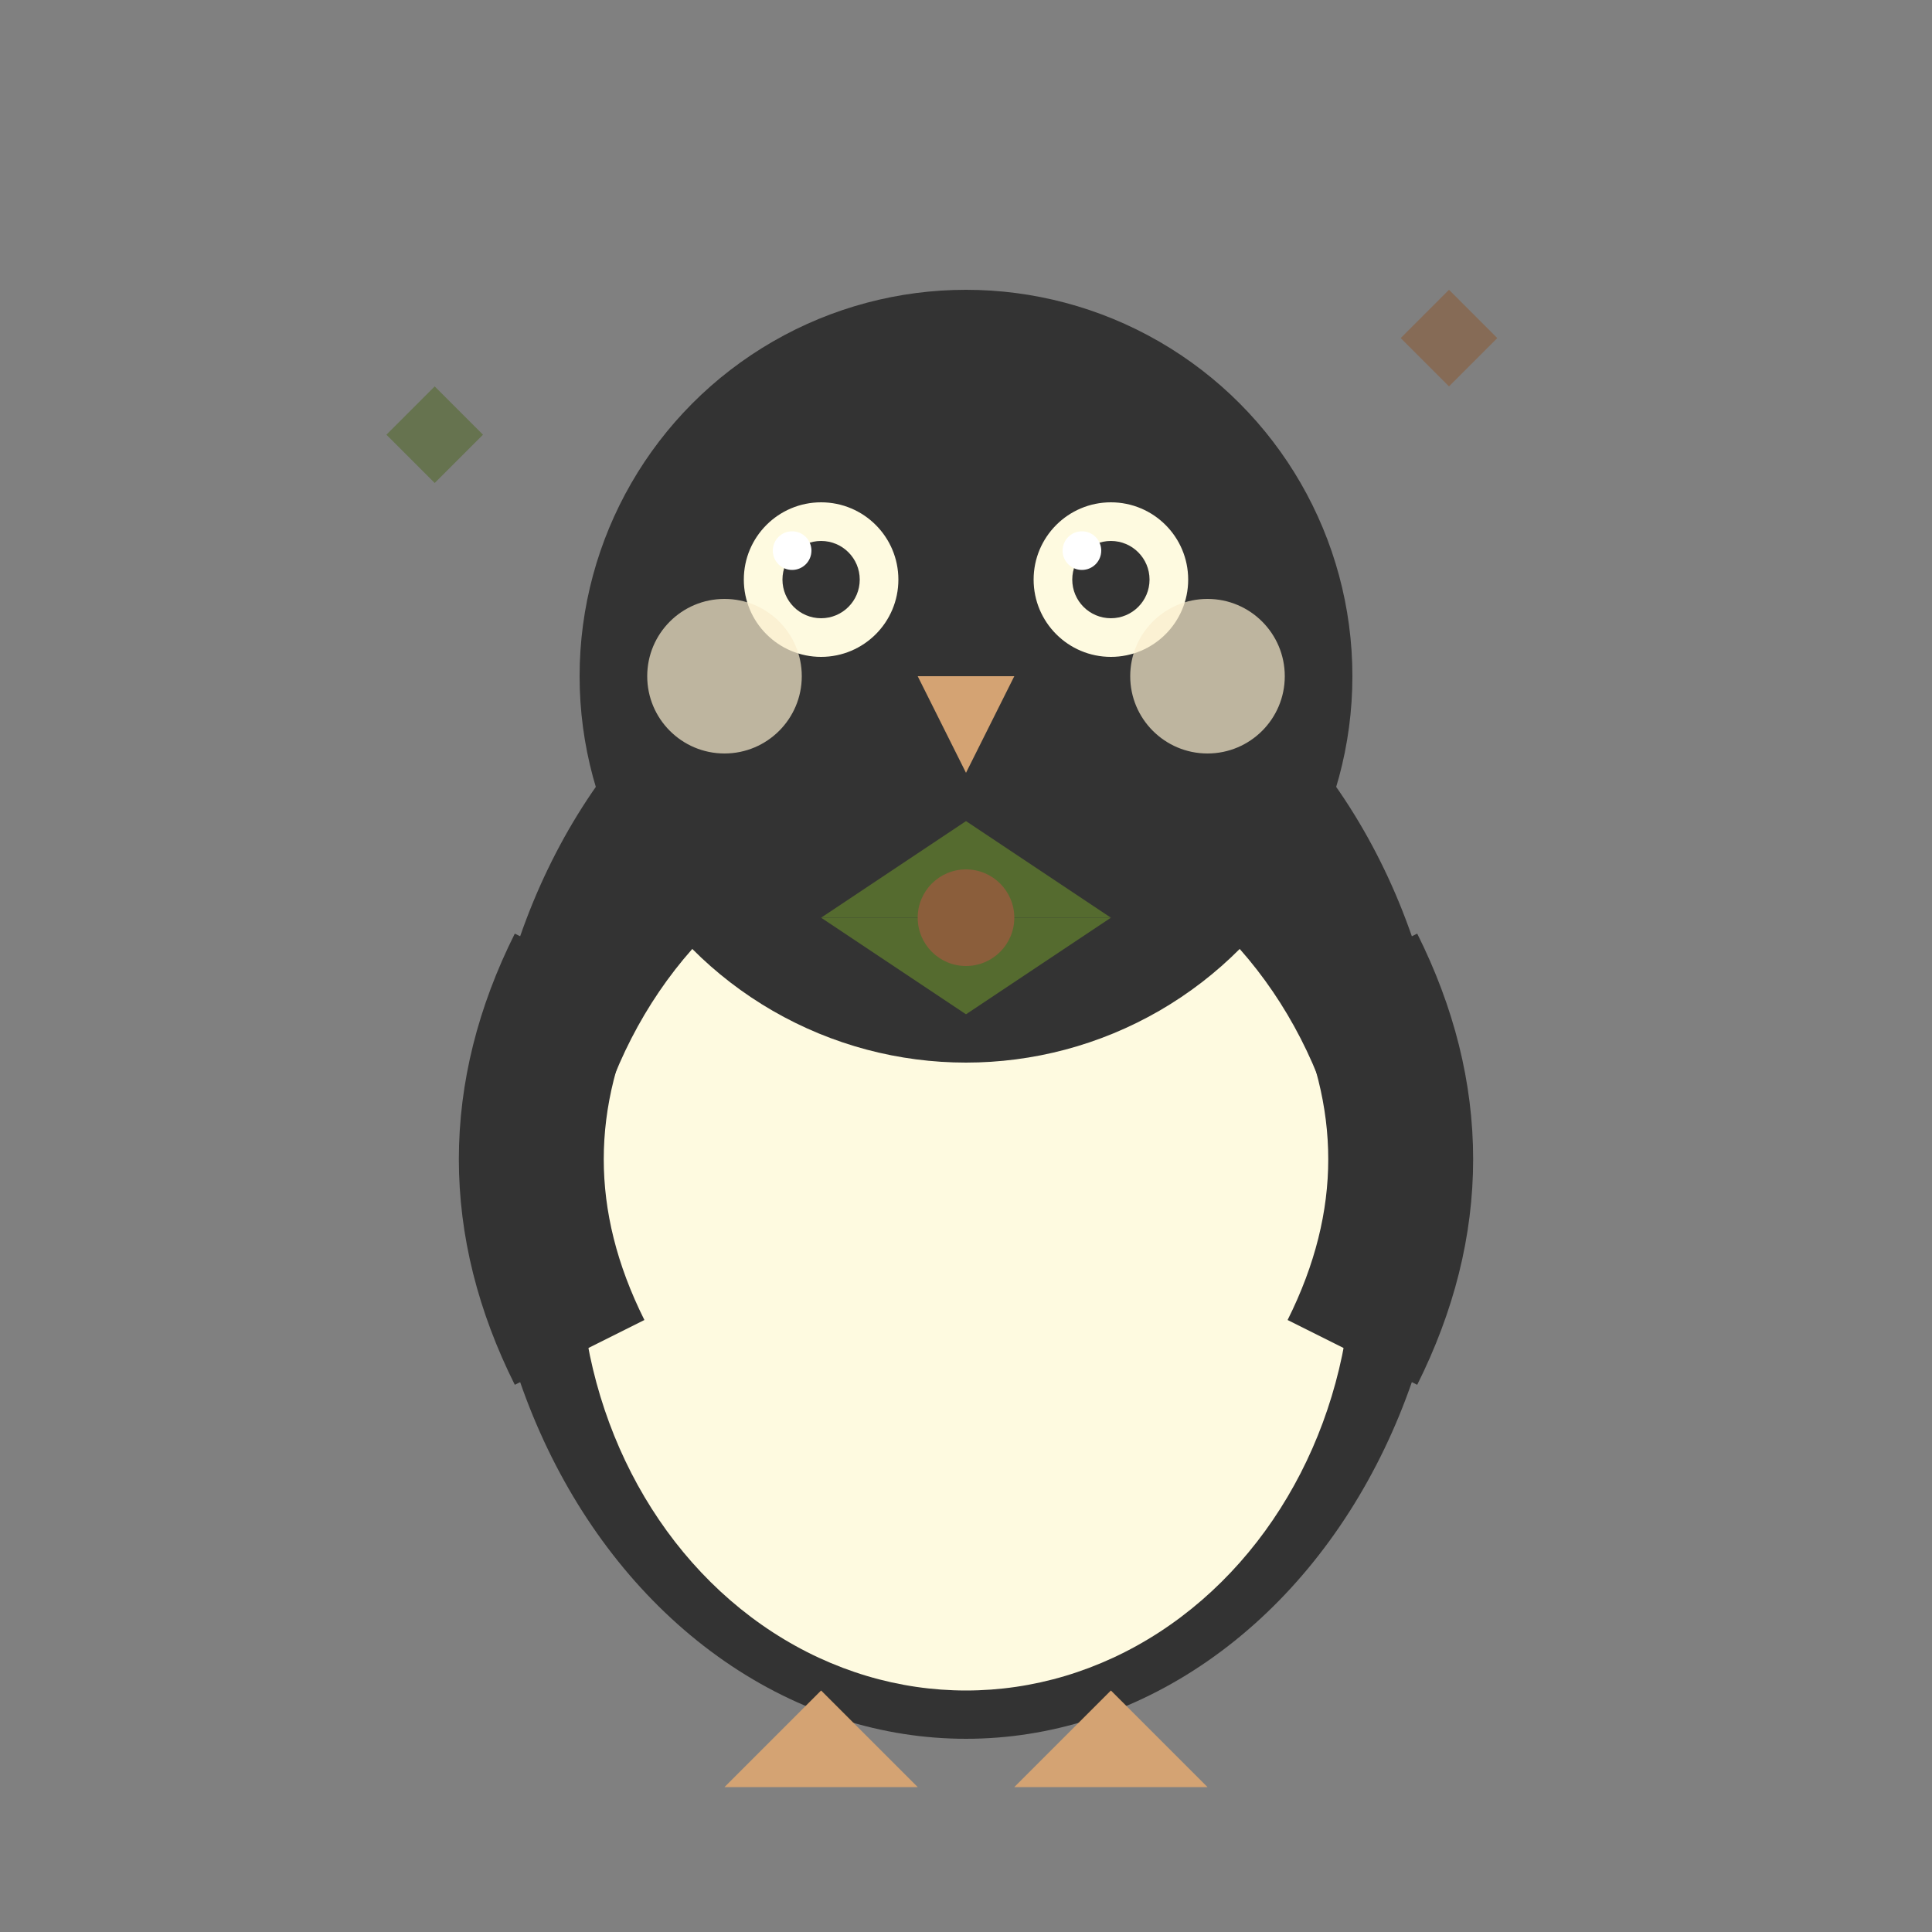 <?xml version="1.0" encoding="UTF-8"?>
<svg width="200" height="200" viewBox="0 0 200 200" xmlns="http://www.w3.org/2000/svg">
  <rect x="0" y="0" width="200" height="200" fill="#808080" stroke="none"/>
  <!-- Body -->
  <ellipse cx="100" cy="120" rx="50" ry="60" fill="#333333"/>
  
  <!-- Belly -->
  <ellipse cx="100" cy="130" rx="40" ry="45" fill="#FEFAE0"/>
  
  <!-- Head -->
  <circle cx="100" cy="70" r="40" fill="#333333"/>
  
  <!-- Eyes -->
  <circle cx="85" cy="60" r="8" fill="#FEFAE0"/>
  <circle cx="115" cy="60" r="8" fill="#FEFAE0"/>
  <circle cx="85" cy="60" r="4" fill="#333333"/>
  <circle cx="115" cy="60" r="4" fill="#333333"/>
  
  <!-- Shine in eyes -->
  <circle cx="82" cy="57" r="2" fill="#FFFFFF"/>
  <circle cx="112" cy="57" r="2" fill="#FFFFFF"/>
  
  <!-- Eyebrows - slightly raised for curious look -->
  <path d="M78,50 Q85,47 92,50" stroke="#333333" stroke-width="2" fill="none"/>
  <path d="M108,50 Q115,47 122,50" stroke="#333333" stroke-width="2" fill="none"/>
  
  <!-- Beak -->
  <path d="M95,70 L105,70 L100,80 Z" fill="#D4A373"/>
  
  <!-- Smile -->
  <path d="M90,85 Q100,92 110,85" stroke="#333333" stroke-width="2" fill="none"/>
  
  <!-- Bow tie -->
  <path d="M85,95 L115,95 L100,105 Z" fill="#556B2F"/>
  <path d="M85,95 L115,95 L100,85 Z" fill="#556B2F"/>
  <circle cx="100" cy="95" r="5" fill="#8B5E3B"/>
  
  <!-- Wings -->
  <path d="M60,100 Q50,120 60,140" stroke="#333333" stroke-width="15" fill="none"/>
  <path d="M140,100 Q150,120 140,140" stroke="#333333" stroke-width="15" fill="none"/>
  
  <!-- Feet -->
  <path d="M85,175 L75,185 L95,185 Z" fill="#D4A373"/>
  <path d="M115,175 L105,185 L125,185 Z" fill="#D4A373"/>
  
  <!-- Blush -->
  <circle cx="75" cy="70" r="8" fill="#FAEDCD" opacity="0.7"/>
  <circle cx="125" cy="70" r="8" fill="#FAEDCD" opacity="0.7"/>
  
  <!-- Sparkles around the penguin -->
  <path d="M45,40 L50,45 L45,50 L40,45 Z" fill="#556B2F" opacity="0.6">
    <animateTransform attributeName="transform" type="rotate" from="0 45 45" to="360 45 45" dur="5s" repeatCount="indefinite"/>
  </path>
  <path d="M150,30 L155,35 L150,40 L145,35 Z" fill="#8B5E3B" opacity="0.6">
    <animateTransform attributeName="transform" type="rotate" from="0 150 35" to="360 150 35" dur="7s" repeatCount="indefinite"/>
  </path>
</svg> 
